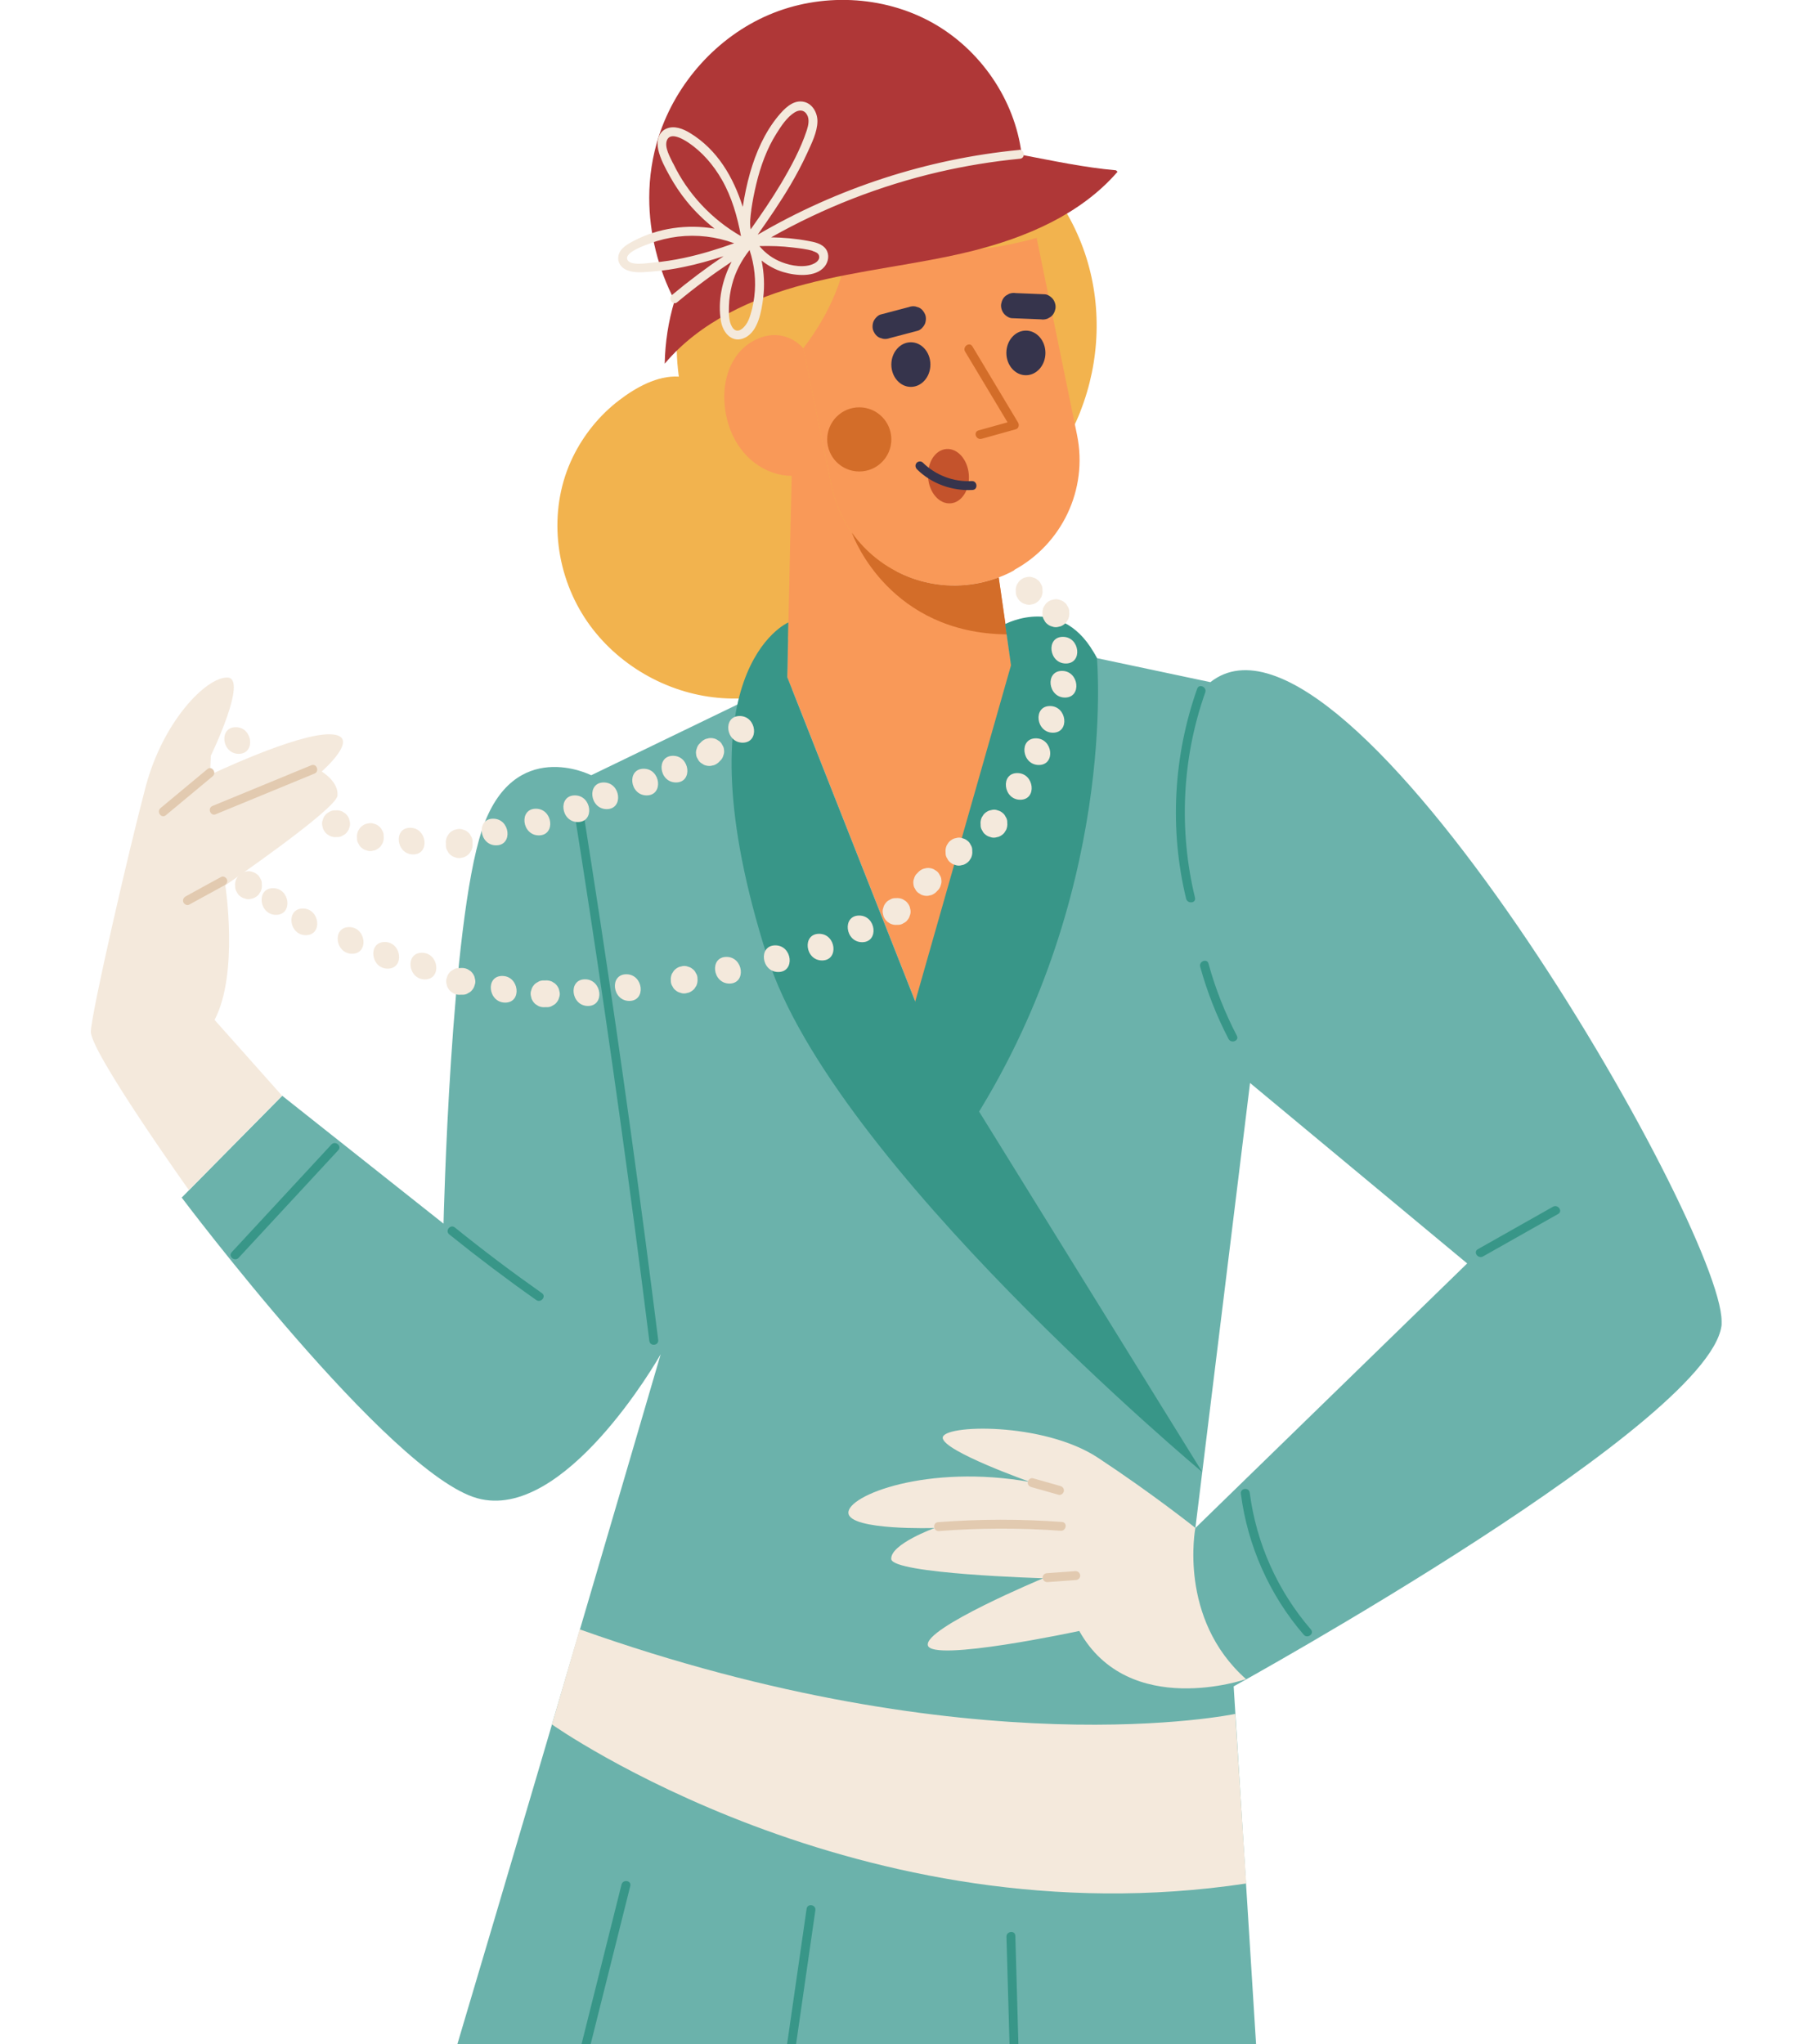 <svg width="400" height="450" viewBox="0 0 400 450" fill="none" xmlns="http://www.w3.org/2000/svg">
<g clip-path="url(#clip0_1_1584)">
<g clip-path="url(#clip1_1_1584)">
<path d="M237.833 90.593C233.38 101.871 224.889 111.106 213.943 116.322C208.947 118.712 203.54 120.211 198.045 120.776C197.654 129.447 193.81 137.965 187.447 143.962C179.129 151.807 167.075 155.023 155.868 153.328C144.575 151.633 134.02 144.81 128.091 134.988C121.88 124.731 120.815 111.498 126.093 100.632C128.46 95.765 131.957 91.419 136.279 88.116C139.906 85.334 144.727 82.596 149.44 82.901C148.919 79.076 148.832 75.208 149.179 71.34C149.44 63.865 151.264 56.477 154.826 49.849C160.256 39.701 169.269 31.444 180.062 27.358C191.616 22.969 205.017 23.577 216.114 29.053C226.93 34.399 234.944 44.33 238.81 55.673C242.654 66.994 242.198 79.511 237.811 90.615L237.833 90.593Z" fill="#F2B34E"/>
<path d="M222.608 146.418C222.608 146.418 222.608 146.418 222.608 146.461C222.608 146.505 222.608 146.527 222.608 146.57L222.434 147.287L203.083 224.516L173.308 149.069V149.026L173.482 140.833L173.786 127.382L173.938 119.755L174.242 106.695L174.285 104.739C170.81 104.739 167.357 103.197 164.86 100.806C161.754 97.851 159.995 93.701 159.56 89.485C159.169 85.899 159.734 82.14 161.624 79.076C162.796 77.142 164.555 75.556 166.597 74.665C167.813 74.078 169.138 73.774 170.506 73.752C172.895 73.752 175.328 74.882 176.87 76.729L182.256 103.088L183.038 106.891C183.45 108.846 184.037 110.694 184.797 112.432C189.9 124.101 202.627 130.989 215.593 128.338C216.939 128.056 218.286 127.665 219.567 127.208C219.676 127.165 219.741 127.122 219.85 127.1L221.327 137.378L222.63 146.396L222.608 146.418Z" fill="#F99958"/>
<path d="M223.26 125.535C222.174 126.144 221.023 126.665 219.85 127.1C219.763 127.143 219.676 127.165 219.589 127.208C218.308 127.665 216.983 128.056 215.593 128.338C204.56 130.598 193.723 125.926 187.555 117.299C186.491 115.8 185.557 114.149 184.797 112.41C184.037 110.65 183.45 108.825 183.038 106.869L182.256 103.066L176.848 76.707V76.642C179.65 73.013 183.32 67.32 185.383 60.279C186.317 57.107 186.947 53.695 187.034 50.045C187.034 50.045 194.831 56.716 213.269 55.129C214.594 54.999 215.962 54.847 217.396 54.651C220.697 54.173 224.302 53.456 228.211 52.37L237.094 95.7C239.592 107.847 233.663 119.798 223.281 125.448L223.26 125.535Z" fill="#F99958"/>
<path d="M221.631 139.638C196.068 139.377 188.033 118.668 187.577 117.365C187.577 117.365 187.577 117.321 187.577 117.299C193.745 125.926 204.582 130.577 215.615 128.338C216.983 128.056 218.329 127.665 219.611 127.208C219.698 127.143 219.785 127.122 219.871 127.1L221.674 139.638H221.631Z" fill="#D36D29"/>
<path d="M224.888 34.073C197.22 36.767 170.137 48.697 148.528 66.19C144.901 59.258 142.924 51.37 142.924 43.547C142.924 38.941 143.619 34.355 145.031 29.988C148.853 18.21 157.866 8.127 169.268 3.26C180.67 -1.608 194.309 -1.065 205.168 4.954C215.745 10.822 223.39 21.86 224.888 33.856C224.888 33.856 224.888 33.899 224.888 34.051V34.073Z" fill="#AF3737"/>
<path d="M246.02 37.81C237.919 47.176 225.909 52.283 213.877 55.282C201.802 58.259 189.336 59.389 177.326 62.539C165.641 65.582 154.044 70.862 146.334 80.054C146.421 75.36 147.138 70.688 148.506 66.19C170.137 48.697 197.198 36.767 224.867 34.073C231.73 35.377 238.701 36.876 245.673 37.484L245.998 37.789L246.02 37.81Z" fill="#AF3737"/>
<path d="M224.324 33.008C204.082 34.964 184.341 41.418 166.792 51.674C169.29 48.111 171.766 44.525 173.981 40.766C175.328 38.484 176.566 36.159 177.673 33.747C178.65 31.596 179.932 29.097 179.954 26.685C179.954 24.707 178.759 22.643 176.674 22.36C174.415 22.056 172.591 24.012 171.288 25.576C168.313 29.205 166.401 33.573 165.12 38.05C164.425 40.505 163.904 43.026 163.513 45.546C161.45 39.027 157.953 32.986 151.959 29.314C150.417 28.358 148.397 27.532 146.616 28.358C144.857 29.184 144.531 31.204 144.901 32.921C145.357 34.964 146.421 36.92 147.42 38.723C148.506 40.679 149.744 42.548 151.155 44.286C152.98 46.546 155.043 48.523 157.302 50.327C151.264 49.306 144.922 50.175 139.471 53.043C138.103 53.761 136.431 54.695 136.126 56.368C135.866 57.824 136.821 59.041 138.146 59.519C139.862 60.171 141.925 59.888 143.728 59.758C146.03 59.584 148.289 59.236 150.547 58.758C153.523 58.15 156.411 57.324 159.3 56.39C155.369 59.041 151.59 61.888 147.941 64.93C146.964 65.734 148.115 67.342 149.092 66.516C152.915 63.322 156.911 60.366 161.059 57.607C158.974 61.627 157.953 66.32 158.713 70.71C159.169 73.339 161.276 75.751 164.121 74.274C166.944 72.796 167.639 68.45 168.009 65.603C168.356 62.844 168.204 60.062 167.661 57.346C169.073 58.476 170.68 59.367 172.439 59.888C175.132 60.692 179.498 61.149 181.517 58.693C182.386 57.628 182.647 56.042 181.843 54.869C180.953 53.587 179.302 53.282 177.869 53.022C175.197 52.522 172.483 52.283 169.768 52.239C181.278 45.742 193.723 40.874 206.602 37.876C212.509 36.507 218.503 35.529 224.541 34.942C225.8 34.812 225.583 32.856 224.324 32.986V33.008ZM165.381 46.22C165.663 44.308 166.032 42.396 166.488 40.505C167.422 36.637 168.79 32.769 170.941 29.379C171.961 27.749 173.243 25.794 174.915 24.751C175.892 24.142 177 24.12 177.63 25.207C178.26 26.25 177.956 27.597 177.608 28.684C176.262 32.769 174.155 36.659 171.983 40.331C169.898 43.83 167.596 47.176 165.25 50.501C165.012 49.089 165.207 47.611 165.402 46.22H165.381ZM148.158 35.942C147.528 34.616 146.225 32.421 146.812 30.9C147.55 28.945 150.417 30.64 151.481 31.357C154.587 33.421 157.063 36.333 158.909 39.549C161.102 43.373 162.319 47.676 163.122 51.979C156.694 48.306 151.373 42.635 148.18 35.942H148.158ZM143.728 57.802C142.642 57.889 138.602 58.628 138.081 57.085C137.538 55.477 142.164 53.934 143.163 53.565C145.118 52.826 147.159 52.348 149.244 52.087C153.436 51.587 157.671 52.087 161.624 53.543C157.997 54.847 154.326 55.977 150.547 56.781C148.289 57.259 146.03 57.607 143.728 57.802ZM166.054 65.299C165.837 67.038 165.446 68.798 164.794 70.427C164.251 71.753 162.405 73.991 161.167 71.97C160.386 70.688 160.429 68.798 160.472 67.342C160.516 65.777 160.755 64.191 161.146 62.67C161.862 59.867 163.231 57.303 165.012 55.042C166.097 58.346 166.488 61.822 166.054 65.278V65.299ZM178.911 55.26C179.476 55.434 180.127 55.673 180.301 56.259C180.54 57.02 179.91 57.65 179.28 57.976C177.239 59.063 174.155 58.519 172.113 57.715C170.18 56.977 168.508 55.76 167.183 54.173C169.637 54.108 172.092 54.173 174.524 54.478C175.957 54.651 177.499 54.803 178.889 55.216L178.911 55.26Z" fill="#F4E9DC"/>
<path d="M189.162 103.783C193.061 103.783 196.221 100.621 196.221 96.721C196.221 92.821 193.061 89.659 189.162 89.659C185.264 89.659 182.104 92.821 182.104 96.721C182.104 100.621 185.264 103.783 189.162 103.783Z" fill="#D36D29"/>
<path d="M220.414 66.842C220.545 66.147 220.892 65.451 221.5 65.038C221.717 64.908 221.935 64.799 222.152 64.669C222.63 64.495 223.107 64.43 223.607 64.517L230.014 64.778C230.665 64.799 231.447 65.364 231.816 65.864C232.229 66.407 232.49 67.277 232.338 67.972C232.207 68.667 231.86 69.363 231.252 69.776C231.035 69.906 230.817 70.015 230.6 70.145C230.122 70.319 229.645 70.384 229.145 70.297L222.738 70.036C222.087 70.015 221.305 69.45 220.936 68.95C220.523 68.407 220.262 67.537 220.414 66.842Z" fill="#36344C"/>
<path d="M203.648 69.189C203.366 68.537 202.888 67.928 202.215 67.668C201.976 67.603 201.737 67.516 201.498 67.451C200.999 67.364 200.521 67.429 200.043 67.603L193.853 69.232C193.224 69.406 192.594 70.102 192.333 70.666C192.051 71.297 191.986 72.188 192.268 72.84C192.55 73.492 193.028 74.1 193.701 74.361C193.94 74.426 194.179 74.513 194.418 74.578C194.918 74.665 195.395 74.6 195.873 74.426L202.063 72.796C202.693 72.622 203.322 71.927 203.583 71.362C203.865 70.732 203.931 69.841 203.648 69.189Z" fill="#36344C"/>
<path d="M209.257 110.796C211.733 110.607 213.535 107.776 213.283 104.473C213.03 101.171 210.819 98.647 208.343 98.836C205.868 99.025 204.065 101.856 204.318 105.159C204.57 108.461 206.781 110.985 209.257 110.796Z" fill="#C4532C"/>
<path d="M215.397 94.744C217.526 94.157 219.676 93.57 221.804 92.962C218.699 87.768 215.593 82.596 212.465 77.403C211.814 76.316 213.421 75.165 214.073 76.251C217.417 81.836 220.762 87.399 224.106 92.983C224.41 93.483 224.302 94.287 223.65 94.483C221.131 95.178 218.612 95.874 216.092 96.591C214.876 96.917 214.181 95.091 215.419 94.744H215.397Z" fill="#D36D29"/>
<path d="M201.737 101.936C202.041 101.545 202.736 101.436 203.127 101.806C205.972 104.609 209.925 106.13 213.921 105.891C215.181 105.826 215.354 107.782 214.095 107.847C209.621 108.108 205.082 106.478 201.889 103.327C201.52 102.958 201.39 102.371 201.759 101.936H201.737Z" fill="#36344C"/>
<path d="M200.521 85.16C202.896 85.16 204.821 82.962 204.821 80.249C204.821 77.537 202.896 75.338 200.521 75.338C198.146 75.338 196.221 77.537 196.221 80.249C196.221 82.962 198.146 85.16 200.521 85.16Z" fill="#36344C"/>
<path d="M225.844 82.596C228.219 82.596 230.144 80.398 230.144 77.685C230.144 74.973 228.219 72.774 225.844 72.774C223.469 72.774 221.544 74.973 221.544 77.685C221.544 80.398 223.469 82.596 225.844 82.596Z" fill="#36344C"/>
<path d="M379 290.858C379 269.715 296.493 126.448 266.457 150.156L241.503 144.875C241.503 144.875 237.138 135.031 221.327 137.4L222.63 146.418C222.63 146.418 222.63 146.418 222.63 146.461C222.63 146.505 222.63 146.527 222.63 146.57L222.456 147.287L203.105 224.516L173.33 149.069V149.026L173.504 140.833H173.308C173.308 140.833 163.882 142.224 163.491 154.523L130.154 170.647C130.154 170.647 113.062 161.912 106.112 182.686C99.141 203.46 97.642 269.346 97.642 269.346L62.133 241.205L40.002 263.609C40.002 263.609 85.632 324.301 105.026 329.777C124.16 335.166 144.857 299.159 145.444 298.095C144.727 300.572 98.337 459.115 81.267 514.505C64.044 570.352 58.854 616.029 58.854 616.029C58.854 616.029 63.349 629.11 88.086 629.11C88.086 629.11 110.087 653.448 148.463 643.887C148.463 643.887 183.972 663.835 227.43 642.235C227.43 642.235 263.764 653.035 287.806 630.219L271.582 371.195C271.582 371.195 379.043 312.024 379.043 290.88L379 290.858ZM263.156 336.34L275.188 238.38L322.989 278.103L263.156 336.34Z" fill="#6BB2AB"/>
<path d="M263.155 336.318C263.155 336.318 259.268 356.288 274.319 369.609C274.319 369.609 248.539 378.54 237.593 359.004C237.593 359.004 205.081 365.98 204.256 362.155C203.431 358.331 229.666 347.4 229.666 347.4C229.666 347.4 196.394 346.444 196.199 343.163C196.003 339.882 205.755 336.34 205.755 336.34C205.755 336.34 187.099 336.948 186.773 333.058C186.447 329.169 204.191 322.193 226.799 326.213C226.799 326.213 207.666 319.455 207.535 316.5C207.405 313.545 229.666 312.936 241.698 320.868C253.73 328.799 263.155 336.318 263.155 336.318Z" fill="#F4E9DC"/>
<path d="M41.566 261.936C41.566 261.936 19.826 231.426 20 227.059C20.174 222.691 28.188 187.879 32.032 173.298C35.876 158.717 45.41 149.047 50.058 149.134C54.706 149.221 46.409 166.366 46.409 166.366L46.236 170.56C46.236 170.56 65.261 161.455 72.645 161.629C80.029 161.803 70.82 169.821 70.82 169.821C70.82 169.821 74.686 172.146 74.274 175.189C73.861 178.231 49.602 194.876 49.602 194.876C49.602 194.876 52.599 214.346 47.234 224.494L62.09 241.183L41.588 261.936H41.566Z" fill="#F4E9DC"/>
<path d="M203.062 224.516L264.676 324.04C264.676 324.04 183.407 256.221 168.899 210.565C148.854 147.526 173.547 137.009 173.547 137.009L173.286 149.069L203.062 224.516Z" fill="#389688"/>
<path d="M241.481 144.853C241.481 144.853 246.346 197.701 212.857 248.919L197.937 232.882L222.565 146.44L221.283 137.378C221.283 137.378 234.162 130.446 241.46 144.853H241.481Z" fill="#389688"/>
<path d="M127.613 358.635L121.51 379.583C121.51 379.583 189.14 427.433 274.34 414.59L271.93 377.258C271.93 377.258 214.225 389.448 127.635 358.657L127.613 358.635Z" fill="#F4E9DC"/>
<path d="M132.174 202.96C130.871 194.42 129.546 185.902 128.199 177.362C128.004 176.123 126.049 176.319 126.245 177.579C131.11 208.153 135.583 238.771 139.645 269.476C140.774 278.038 141.882 286.599 142.946 295.161C143.098 296.421 145.053 296.204 144.901 294.944C141.056 264.217 136.821 233.556 132.174 202.96Z" fill="#389688"/>
<path d="M263.546 151.611C258.312 166.41 257.422 182.555 261.114 197.81C261.418 199.027 263.373 198.831 263.069 197.592C259.463 182.686 260.202 166.888 265.327 152.415C265.74 151.22 263.959 150.416 263.546 151.611Z" fill="#389688"/>
<path d="M272.278 227.971C269.65 222.908 267.543 217.606 266.044 212.108C265.719 210.891 263.873 211.608 264.22 212.825C265.74 218.323 267.825 223.647 270.453 228.688C271.04 229.797 272.864 229.101 272.278 227.971Z" fill="#389688"/>
<path d="M341.862 265.63C336.346 268.737 330.851 271.866 325.335 274.974C324.227 275.604 325.4 277.19 326.486 276.56C332.002 273.453 337.497 270.323 343.013 267.216C344.121 266.586 342.948 264.999 341.862 265.63Z" fill="#389688"/>
<path d="M119.295 284.644C112.758 280.037 106.373 275.234 100.14 270.193C99.163 269.389 97.903 270.91 98.902 271.714C105.135 276.734 111.52 281.558 118.057 286.165C119.078 286.882 120.338 285.361 119.295 284.644Z" fill="#389688"/>
<path d="M288.587 358.678C281.268 350.204 276.556 339.708 275.122 328.582C274.97 327.322 273.016 327.539 273.168 328.799C274.644 340.229 279.466 351.094 287.002 359.83C287.827 360.786 289.413 359.634 288.587 358.678Z" fill="#389688"/>
<path d="M72.949 251.94C65.63 259.828 58.333 267.737 51.014 275.626C50.145 276.56 51.687 277.799 52.534 276.864C59.853 268.976 67.15 261.066 74.469 253.178C75.338 252.244 73.796 251.005 72.949 251.94Z" fill="#389688"/>
<path d="M136.821 414.829C129.937 442.296 123.052 469.763 116.189 497.252L95.666 579.196C91.8 594.603 87.956 610.009 84.09 625.394C83.786 626.611 85.719 626.916 86.023 625.699C92.907 598.232 99.792 570.765 106.655 543.276C113.496 515.961 120.337 488.646 127.179 461.332C131.044 445.925 134.889 430.518 138.754 415.133C139.058 413.916 137.126 413.612 136.821 414.829Z" fill="#389688"/>
<path d="M177.565 420.175C173.373 449.206 169.204 478.216 165.012 507.247C160.842 536.105 156.694 564.985 152.524 593.842C150.178 610.053 147.855 626.264 145.509 642.496C145.335 643.756 147.268 644.061 147.442 642.8C151.634 613.769 155.803 584.759 159.995 555.727C164.165 526.87 168.313 497.99 172.483 469.133C174.828 452.922 177.152 436.711 179.498 420.479C179.672 419.219 177.739 418.914 177.565 420.175Z" fill="#389688"/>
<path d="M227.212 556.358C226.431 528.587 225.627 500.815 224.845 473.044C224.411 457.398 223.955 441.753 223.52 426.107C223.477 424.847 221.522 425.064 221.566 426.324C222.348 454.182 223.151 482.019 223.933 509.877C224.715 537.648 225.518 565.419 226.3 593.19C226.735 608.836 227.191 624.482 227.625 640.128C227.668 641.388 229.623 641.171 229.58 639.91C228.798 612.052 227.994 584.216 227.212 556.358Z" fill="#389688"/>
<path d="M233.814 335.014C224.715 334.34 215.593 334.362 206.493 335.058C205.233 335.166 205.451 337.122 206.71 337.013C215.636 336.318 224.584 336.296 233.489 336.948C234.748 337.035 235.052 335.101 233.793 335.014H233.814Z" fill="#E2CAB0"/>
<path d="M236.703 345.836C234.596 345.988 232.511 346.14 230.405 346.292C229.884 346.336 229.449 346.879 229.536 347.379C229.623 347.922 230.079 348.291 230.622 348.248C232.729 348.096 234.814 347.944 236.92 347.791C237.441 347.748 237.876 347.205 237.789 346.705C237.702 346.162 237.246 345.792 236.703 345.836Z" fill="#E2CAB0"/>
<path d="M233.38 327.083C231.382 326.518 229.384 325.953 227.386 325.388C226.887 325.257 226.322 325.714 226.257 326.213C226.192 326.8 226.539 327.191 227.082 327.343C229.08 327.908 231.078 328.473 233.076 329.038C233.576 329.169 234.141 328.712 234.206 328.213C234.271 327.626 233.923 327.235 233.38 327.083Z" fill="#E2CAB0"/>
<path d="M45.649 169.3C42.218 172.146 38.786 175.015 35.355 177.861C34.378 178.666 35.529 180.274 36.506 179.448C39.937 176.601 43.369 173.733 46.8 170.886C47.778 170.082 46.627 168.474 45.649 169.3Z" fill="#E2CAB0"/>
<path d="M68.518 168.452C61.264 171.429 54.011 174.428 46.779 177.405C45.606 177.883 46.322 179.73 47.495 179.23C54.749 176.253 62.003 173.255 69.235 170.278C70.408 169.8 69.691 167.953 68.518 168.452Z" fill="#E2CAB0"/>
<path d="M49.971 193.594C49.797 193.138 49.167 192.768 48.69 193.029C46.105 194.442 43.499 195.854 40.914 197.288C40.458 197.549 40.154 198.027 40.35 198.57C40.524 199.027 41.153 199.396 41.631 199.135C44.216 197.723 46.822 196.31 49.406 194.876C49.862 194.615 50.166 194.137 49.971 193.594Z" fill="#E2CAB0"/>
<path d="M57.268 193.312C57.116 192.964 56.877 192.66 56.573 192.442C56.269 192.182 55.922 192.008 55.553 191.921C55.183 191.769 54.792 191.725 54.38 191.791C54.141 191.856 53.88 191.921 53.641 191.964C53.164 192.16 52.751 192.442 52.425 192.834C52.295 193.051 52.164 193.268 52.013 193.485C51.795 193.985 51.708 194.507 51.774 195.028V195.311C51.795 195.702 51.926 196.071 52.143 196.376C52.295 196.723 52.534 197.027 52.838 197.245C53.142 197.506 53.489 197.679 53.858 197.766C54.228 197.918 54.619 197.962 55.031 197.897C55.27 197.831 55.531 197.766 55.77 197.723C56.248 197.527 56.66 197.245 56.986 196.854C57.116 196.636 57.247 196.419 57.399 196.202C57.616 195.702 57.703 195.18 57.638 194.659V194.376C57.616 193.985 57.486 193.616 57.268 193.312Z" fill="#F4E9DC"/>
<path d="M66.672 199.983C62.894 199.983 63.567 205.85 67.324 205.85C71.081 205.85 70.43 199.983 66.672 199.983Z" fill="#F4E9DC"/>
<path d="M84.698 207.349C80.919 207.349 81.593 213.216 85.35 213.216C89.107 213.216 88.456 207.349 84.698 207.349Z" fill="#F4E9DC"/>
<path d="M104.613 215.694C104.548 215.455 104.483 215.194 104.44 214.955C104.244 214.477 103.962 214.064 103.571 213.738C103.354 213.608 103.137 213.477 102.919 213.325C102.42 213.108 101.899 213.021 101.377 213.086H100.834C100.444 213.108 100.074 213.238 99.77 213.456C99.423 213.608 99.119 213.847 98.902 214.151C98.641 214.455 98.467 214.803 98.38 215.172C98.228 215.542 98.185 215.933 98.25 216.346C98.315 216.585 98.38 216.845 98.424 217.084C98.619 217.563 98.902 217.975 99.293 218.301C99.51 218.432 99.727 218.562 99.944 218.714C100.444 218.932 100.965 219.018 101.486 218.953H102.029C102.42 218.932 102.789 218.801 103.093 218.584C103.441 218.432 103.745 218.193 103.962 217.888C104.222 217.584 104.396 217.237 104.483 216.867C104.635 216.498 104.679 216.107 104.613 215.694Z" fill="#F4E9DC"/>
<path d="M123.204 218.432C123.139 218.193 123.074 217.932 123.03 217.693C122.835 217.215 122.553 216.802 122.162 216.476C121.945 216.346 121.727 216.215 121.51 216.063C121.011 215.846 120.489 215.759 119.968 215.824H119.425C119.034 215.846 118.665 215.976 118.361 216.193C118.014 216.346 117.71 216.585 117.492 216.889C117.232 217.193 117.058 217.541 116.971 217.91C116.819 218.28 116.776 218.671 116.841 219.084C116.906 219.323 116.971 219.583 117.015 219.822C117.21 220.301 117.492 220.713 117.883 221.039C118.1 221.17 118.318 221.3 118.535 221.452C119.034 221.67 119.556 221.756 120.077 221.691H120.62C121.011 221.67 121.38 221.539 121.684 221.322C122.031 221.17 122.336 220.931 122.553 220.626C122.813 220.322 122.987 219.975 123.074 219.605C123.226 219.236 123.269 218.845 123.204 218.432Z" fill="#F4E9DC"/>
<path d="M200.434 200.309C200.369 200.07 200.304 199.809 200.26 199.57C200.065 199.092 199.782 198.679 199.391 198.353C199.174 198.223 198.957 198.092 198.74 197.94C198.24 197.723 197.719 197.636 197.198 197.701H196.916C196.525 197.723 196.155 197.853 195.851 198.071C195.504 198.223 195.2 198.462 194.983 198.766C194.722 199.07 194.548 199.418 194.461 199.787C194.309 200.157 194.266 200.548 194.331 200.961C194.396 201.2 194.461 201.46 194.505 201.699C194.7 202.178 194.983 202.59 195.374 202.916C195.591 203.047 195.808 203.177 196.025 203.329C196.525 203.547 197.046 203.633 197.567 203.568H197.849C198.24 203.547 198.61 203.416 198.914 203.199C199.261 203.047 199.565 202.808 199.782 202.504C200.043 202.199 200.217 201.852 200.304 201.482C200.456 201.113 200.499 200.722 200.434 200.309Z" fill="#F4E9DC"/>
<path d="M207.232 193.659C207.21 193.268 207.08 192.899 206.862 192.595C206.71 192.247 206.472 191.943 206.168 191.725C205.95 191.595 205.733 191.465 205.516 191.312C205.016 191.095 204.495 191.008 203.974 191.073C203.735 191.139 203.474 191.204 203.236 191.247C202.758 191.443 202.345 191.725 202.019 192.116C201.932 192.203 201.846 192.29 201.737 192.399C201.476 192.703 201.303 193.051 201.216 193.42C201.064 193.79 201.02 194.181 201.085 194.594C201.107 194.985 201.238 195.354 201.455 195.658C201.607 196.006 201.846 196.31 202.15 196.528C202.367 196.658 202.584 196.788 202.801 196.941C203.301 197.158 203.822 197.245 204.343 197.18C204.582 197.114 204.843 197.049 205.082 197.006C205.559 196.81 205.972 196.528 206.298 196.137C206.385 196.05 206.472 195.963 206.58 195.854C206.841 195.55 207.015 195.202 207.101 194.833C207.253 194.463 207.297 194.072 207.232 193.659Z" fill="#F4E9DC"/>
<path d="M213.66 185.923C213.508 185.576 213.269 185.271 212.965 185.054C212.661 184.793 212.314 184.62 211.945 184.533C211.575 184.381 211.184 184.337 210.772 184.402C210.533 184.467 210.272 184.533 210.033 184.576C209.556 184.772 209.143 185.054 208.817 185.445C208.687 185.663 208.557 185.88 208.405 186.097C208.187 186.597 208.101 187.119 208.166 187.64V187.923C208.187 188.314 208.318 188.683 208.535 188.987C208.687 189.335 208.926 189.639 209.23 189.857C209.534 190.117 209.881 190.291 210.251 190.378C210.62 190.53 211.011 190.574 211.423 190.508C211.662 190.443 211.923 190.378 212.162 190.335C212.64 190.139 213.052 189.857 213.378 189.465C213.508 189.248 213.639 189.031 213.791 188.813C214.008 188.314 214.095 187.792 214.03 187.271V186.988C214.008 186.597 213.878 186.228 213.66 185.923Z" fill="#F4E9DC"/>
<path d="M221.37 179.774C221.218 179.426 220.979 179.122 220.675 178.905C220.371 178.644 220.024 178.47 219.655 178.383C219.285 178.231 218.894 178.187 218.482 178.253C218.243 178.318 217.982 178.383 217.743 178.426C217.266 178.622 216.853 178.905 216.527 179.296C216.397 179.513 216.267 179.73 216.115 179.948C215.897 180.447 215.81 180.969 215.876 181.49V181.773C215.897 182.164 216.028 182.533 216.245 182.838C216.397 183.185 216.636 183.49 216.94 183.707C217.244 183.968 217.591 184.141 217.961 184.228C218.33 184.381 218.721 184.424 219.133 184.359C219.372 184.294 219.633 184.228 219.872 184.185C220.35 183.989 220.762 183.707 221.088 183.316C221.218 183.098 221.349 182.881 221.501 182.664C221.718 182.164 221.805 181.643 221.74 181.121V180.839C221.718 180.447 221.588 180.078 221.37 179.774Z" fill="#F4E9DC"/>
<path d="M233.988 140.181C230.209 140.181 230.883 146.049 234.64 146.049C238.397 146.049 237.746 140.181 233.988 140.181Z" fill="#F4E9DC"/>
<path d="M235.009 133.445C234.857 133.097 234.618 132.793 234.314 132.576C234.01 132.315 233.662 132.141 233.293 132.054C232.924 131.902 232.533 131.859 232.12 131.924C231.882 131.989 231.621 132.054 231.382 132.098C230.904 132.293 230.492 132.576 230.166 132.967C230.036 133.184 229.905 133.402 229.753 133.619C229.536 134.119 229.449 134.64 229.514 135.162V135.444C229.536 135.835 229.666 136.205 229.884 136.509C230.036 136.857 230.274 137.161 230.579 137.378C230.883 137.639 231.23 137.813 231.599 137.9C231.968 138.052 232.359 138.095 232.772 138.03C233.011 137.965 233.272 137.9 233.51 137.856C233.988 137.661 234.401 137.378 234.727 136.987C234.857 136.77 234.987 136.552 235.139 136.335C235.356 135.835 235.443 135.314 235.378 134.792V134.51C235.356 134.119 235.226 133.749 235.009 133.445Z" fill="#F4E9DC"/>
<path d="M229.123 128.512C228.971 128.165 228.732 127.86 228.428 127.643C228.124 127.382 227.777 127.208 227.408 127.122C227.038 126.969 226.647 126.926 226.235 126.991C225.996 127.056 225.735 127.122 225.496 127.165C225.019 127.361 224.606 127.643 224.28 128.034C224.15 128.251 224.02 128.469 223.867 128.686C223.65 129.186 223.563 129.707 223.629 130.229V130.511C223.65 130.903 223.781 131.272 223.998 131.576C224.15 131.924 224.389 132.228 224.693 132.445C224.997 132.706 225.344 132.88 225.714 132.967C226.083 133.119 226.474 133.162 226.886 133.097C227.125 133.032 227.386 132.967 227.625 132.923C228.103 132.728 228.515 132.445 228.841 132.054C228.971 131.837 229.102 131.62 229.254 131.402C229.471 130.903 229.558 130.381 229.492 129.86V129.577C229.471 129.186 229.34 128.816 229.123 128.512Z" fill="#F4E9DC"/>
<path d="M51.904 160.064C48.125 160.064 48.798 165.932 52.555 165.932C56.313 165.932 55.661 160.064 51.904 160.064Z" fill="#F4E9DC"/>
<path d="M77.031 180.991C76.966 180.752 76.901 180.491 76.858 180.252C76.662 179.774 76.38 179.361 75.989 179.035C75.772 178.905 75.555 178.774 75.338 178.622C74.838 178.405 74.317 178.318 73.796 178.383H73.513C73.122 178.405 72.753 178.535 72.449 178.752C72.102 178.905 71.797 179.144 71.58 179.448C71.32 179.752 71.146 180.1 71.059 180.469C70.907 180.839 70.864 181.23 70.929 181.643C70.994 181.882 71.059 182.142 71.103 182.381C71.298 182.859 71.58 183.272 71.971 183.598C72.188 183.729 72.406 183.859 72.623 184.011C73.122 184.228 73.644 184.315 74.165 184.25H74.447C74.838 184.228 75.207 184.098 75.511 183.881C75.859 183.729 76.163 183.49 76.38 183.185C76.641 182.881 76.814 182.533 76.901 182.164C77.053 181.795 77.097 181.403 77.031 180.991Z" fill="#F4E9DC"/>
<path d="M84.09 182.729C83.938 182.381 83.699 182.077 83.395 181.86C83.091 181.599 82.743 181.425 82.374 181.338C82.005 181.186 81.614 181.143 81.202 181.208C80.963 181.273 80.702 181.338 80.463 181.382C79.985 181.577 79.573 181.86 79.247 182.251C79.117 182.468 78.986 182.686 78.834 182.903C78.617 183.403 78.53 183.924 78.595 184.446V184.728C78.617 185.119 78.747 185.489 78.965 185.793C79.117 186.141 79.356 186.445 79.66 186.662C79.964 186.923 80.311 187.097 80.68 187.184C81.049 187.336 81.44 187.379 81.853 187.314C82.092 187.249 82.353 187.184 82.591 187.14C83.069 186.945 83.482 186.662 83.808 186.271C83.938 186.054 84.068 185.836 84.22 185.619C84.438 185.119 84.524 184.598 84.459 184.076V183.794C84.438 183.403 84.307 183.033 84.09 182.729Z" fill="#F4E9DC"/>
<path d="M103.658 184.011C103.506 183.663 103.267 183.359 102.963 183.142C102.659 182.881 102.311 182.707 101.942 182.62C101.573 182.468 101.182 182.425 100.769 182.49C100.531 182.555 100.27 182.62 100.031 182.664C99.553 182.859 99.141 183.142 98.815 183.533C98.684 183.75 98.554 183.968 98.402 184.185C98.185 184.685 98.098 185.206 98.163 185.728V186.271C98.185 186.662 98.315 187.032 98.532 187.336C98.684 187.684 98.923 187.988 99.227 188.205C99.531 188.466 99.879 188.64 100.248 188.727C100.617 188.879 101.008 188.922 101.421 188.857C101.66 188.792 101.92 188.727 102.159 188.683C102.637 188.488 103.05 188.205 103.376 187.814C103.506 187.597 103.636 187.379 103.788 187.162C104.005 186.662 104.092 186.141 104.027 185.619V185.076C104.005 184.685 103.875 184.315 103.658 184.011Z" fill="#F4E9DC"/>
<path d="M159.386 165.062C159.365 164.671 159.234 164.302 159.017 163.998C158.865 163.65 158.626 163.346 158.322 163.128C158.105 162.998 157.888 162.868 157.671 162.716C157.171 162.498 156.65 162.411 156.129 162.476C155.89 162.542 155.629 162.607 155.39 162.65C154.913 162.846 154.5 163.128 154.174 163.52C154.087 163.606 154 163.693 153.892 163.802C153.631 164.106 153.457 164.454 153.371 164.823C153.219 165.193 153.175 165.584 153.24 165.997C153.262 166.388 153.392 166.757 153.609 167.062C153.761 167.409 154 167.713 154.304 167.931C154.522 168.061 154.739 168.192 154.956 168.344C155.456 168.561 155.977 168.648 156.498 168.583C156.737 168.517 156.997 168.452 157.236 168.409C157.714 168.213 158.127 167.931 158.453 167.54C158.539 167.453 158.626 167.366 158.735 167.257C158.996 166.953 159.169 166.605 159.256 166.236C159.408 165.866 159.452 165.475 159.386 165.062Z" fill="#F4E9DC"/>
<path d="M162.84 157.609C159.061 157.609 159.734 163.476 163.491 163.476C167.249 163.476 166.597 157.609 162.84 157.609Z" fill="#F4E9DC"/>
<path d="M108.566 180.208C104.787 180.208 105.461 186.076 109.218 186.076C112.975 186.076 112.324 180.208 108.566 180.208Z" fill="#F4E9DC"/>
<path d="M117.97 178.014C114.191 178.014 114.865 183.881 118.622 183.881C122.379 183.881 121.727 178.014 117.97 178.014Z" fill="#F4E9DC"/>
<path d="M126.549 175.08C122.77 175.08 123.443 180.947 127.2 180.947C130.958 180.947 130.306 175.08 126.549 175.08Z" fill="#F4E9DC"/>
<path d="M141.708 169.213C137.929 169.213 138.602 175.08 142.36 175.08C146.117 175.08 145.465 169.213 141.708 169.213Z" fill="#F4E9DC"/>
<path d="M128.786 215.563C125.007 215.563 125.68 221.43 129.437 221.43C133.194 221.43 132.543 215.563 128.786 215.563Z" fill="#F4E9DC"/>
<path d="M110.564 214.825C106.786 214.825 107.459 220.692 111.216 220.692C114.973 220.692 114.322 214.825 110.564 214.825Z" fill="#F4E9DC"/>
<path d="M92.886 209.718C89.107 209.718 89.78 215.585 93.537 215.585C97.295 215.585 96.643 209.718 92.886 209.718Z" fill="#F4E9DC"/>
<path d="M76.858 204.068C73.079 204.068 73.752 209.935 77.51 209.935C81.267 209.935 80.615 204.068 76.858 204.068Z" fill="#F4E9DC"/>
<path d="M60.113 195.506C56.334 195.506 57.008 201.374 60.765 201.374C64.522 201.374 63.871 195.506 60.113 195.506Z" fill="#F4E9DC"/>
<path d="M137.886 214.455C134.107 214.455 134.78 220.322 138.537 220.322C142.295 220.322 141.643 214.455 137.886 214.455Z" fill="#F4E9DC"/>
<path d="M153.176 214.173C153.023 213.825 152.785 213.521 152.481 213.303C152.176 213.043 151.829 212.869 151.46 212.782C151.091 212.63 150.7 212.586 150.287 212.651C150.048 212.717 149.787 212.782 149.549 212.825C149.071 213.021 148.658 213.303 148.332 213.695C148.202 213.912 148.072 214.129 147.92 214.346C147.703 214.846 147.616 215.368 147.681 215.889V216.063C147.703 216.454 147.833 216.824 148.05 217.128C148.202 217.476 148.441 217.78 148.745 217.997C149.049 218.258 149.397 218.432 149.766 218.519C150.135 218.671 150.526 218.714 150.939 218.649C151.177 218.584 151.438 218.519 151.677 218.475C152.155 218.28 152.567 217.997 152.893 217.606C153.023 217.389 153.154 217.171 153.306 216.954C153.523 216.454 153.61 215.933 153.545 215.411V215.237C153.523 214.846 153.393 214.477 153.176 214.173Z" fill="#F4E9DC"/>
<path d="M159.93 210.631C156.151 210.631 156.824 216.498 160.581 216.498C164.339 216.498 163.687 210.631 159.93 210.631Z" fill="#F4E9DC"/>
<path d="M170.68 208.088C166.901 208.088 167.575 213.955 171.332 213.955C175.089 213.955 174.437 208.088 170.68 208.088Z" fill="#F4E9DC"/>
<path d="M180.323 205.546C176.544 205.546 177.217 211.413 180.974 211.413C184.732 211.413 184.08 205.546 180.323 205.546Z" fill="#F4E9DC"/>
<path d="M189.141 201.526C185.362 201.526 186.035 207.393 189.792 207.393C193.549 207.393 192.898 201.526 189.141 201.526Z" fill="#F4E9DC"/>
<path d="M228.038 162.52C224.259 162.52 224.932 168.387 228.689 168.387C232.446 168.387 231.795 162.52 228.038 162.52Z" fill="#F4E9DC"/>
<path d="M231.143 155.414C227.364 155.414 228.037 161.281 231.795 161.281C235.552 161.281 234.9 155.414 231.143 155.414Z" fill="#F4E9DC"/>
<path d="M223.955 170.169C220.176 170.169 220.849 176.036 224.606 176.036C228.363 176.036 227.712 170.169 223.955 170.169Z" fill="#F4E9DC"/>
<path d="M233.793 147.678C230.014 147.678 230.687 153.545 234.445 153.545C238.202 153.545 237.55 147.678 233.793 147.678Z" fill="#F4E9DC"/>
<path d="M90.301 182.208C86.522 182.208 87.196 188.075 90.953 188.075C94.71 188.075 94.058 182.208 90.301 182.208Z" fill="#F4E9DC"/>
<path d="M148.158 166.366C144.379 166.366 145.053 172.233 148.81 172.233C152.567 172.233 151.915 166.366 148.158 166.366Z" fill="#F4E9DC"/>
<path d="M132.912 172.233C129.133 172.233 129.806 178.101 133.564 178.101C137.321 178.101 136.669 172.233 132.912 172.233Z" fill="#F4E9DC"/>
</g>
</g>
<defs>
<clipPath id="clip0_1_1584">
<rect width="400" height="450" fill="white"/>
</clipPath>
<clipPath id="clip1_1_1584">
<rect width="359" height="844" fill="white" transform="translate(20)"/>
</clipPath>
</defs>
</svg>
